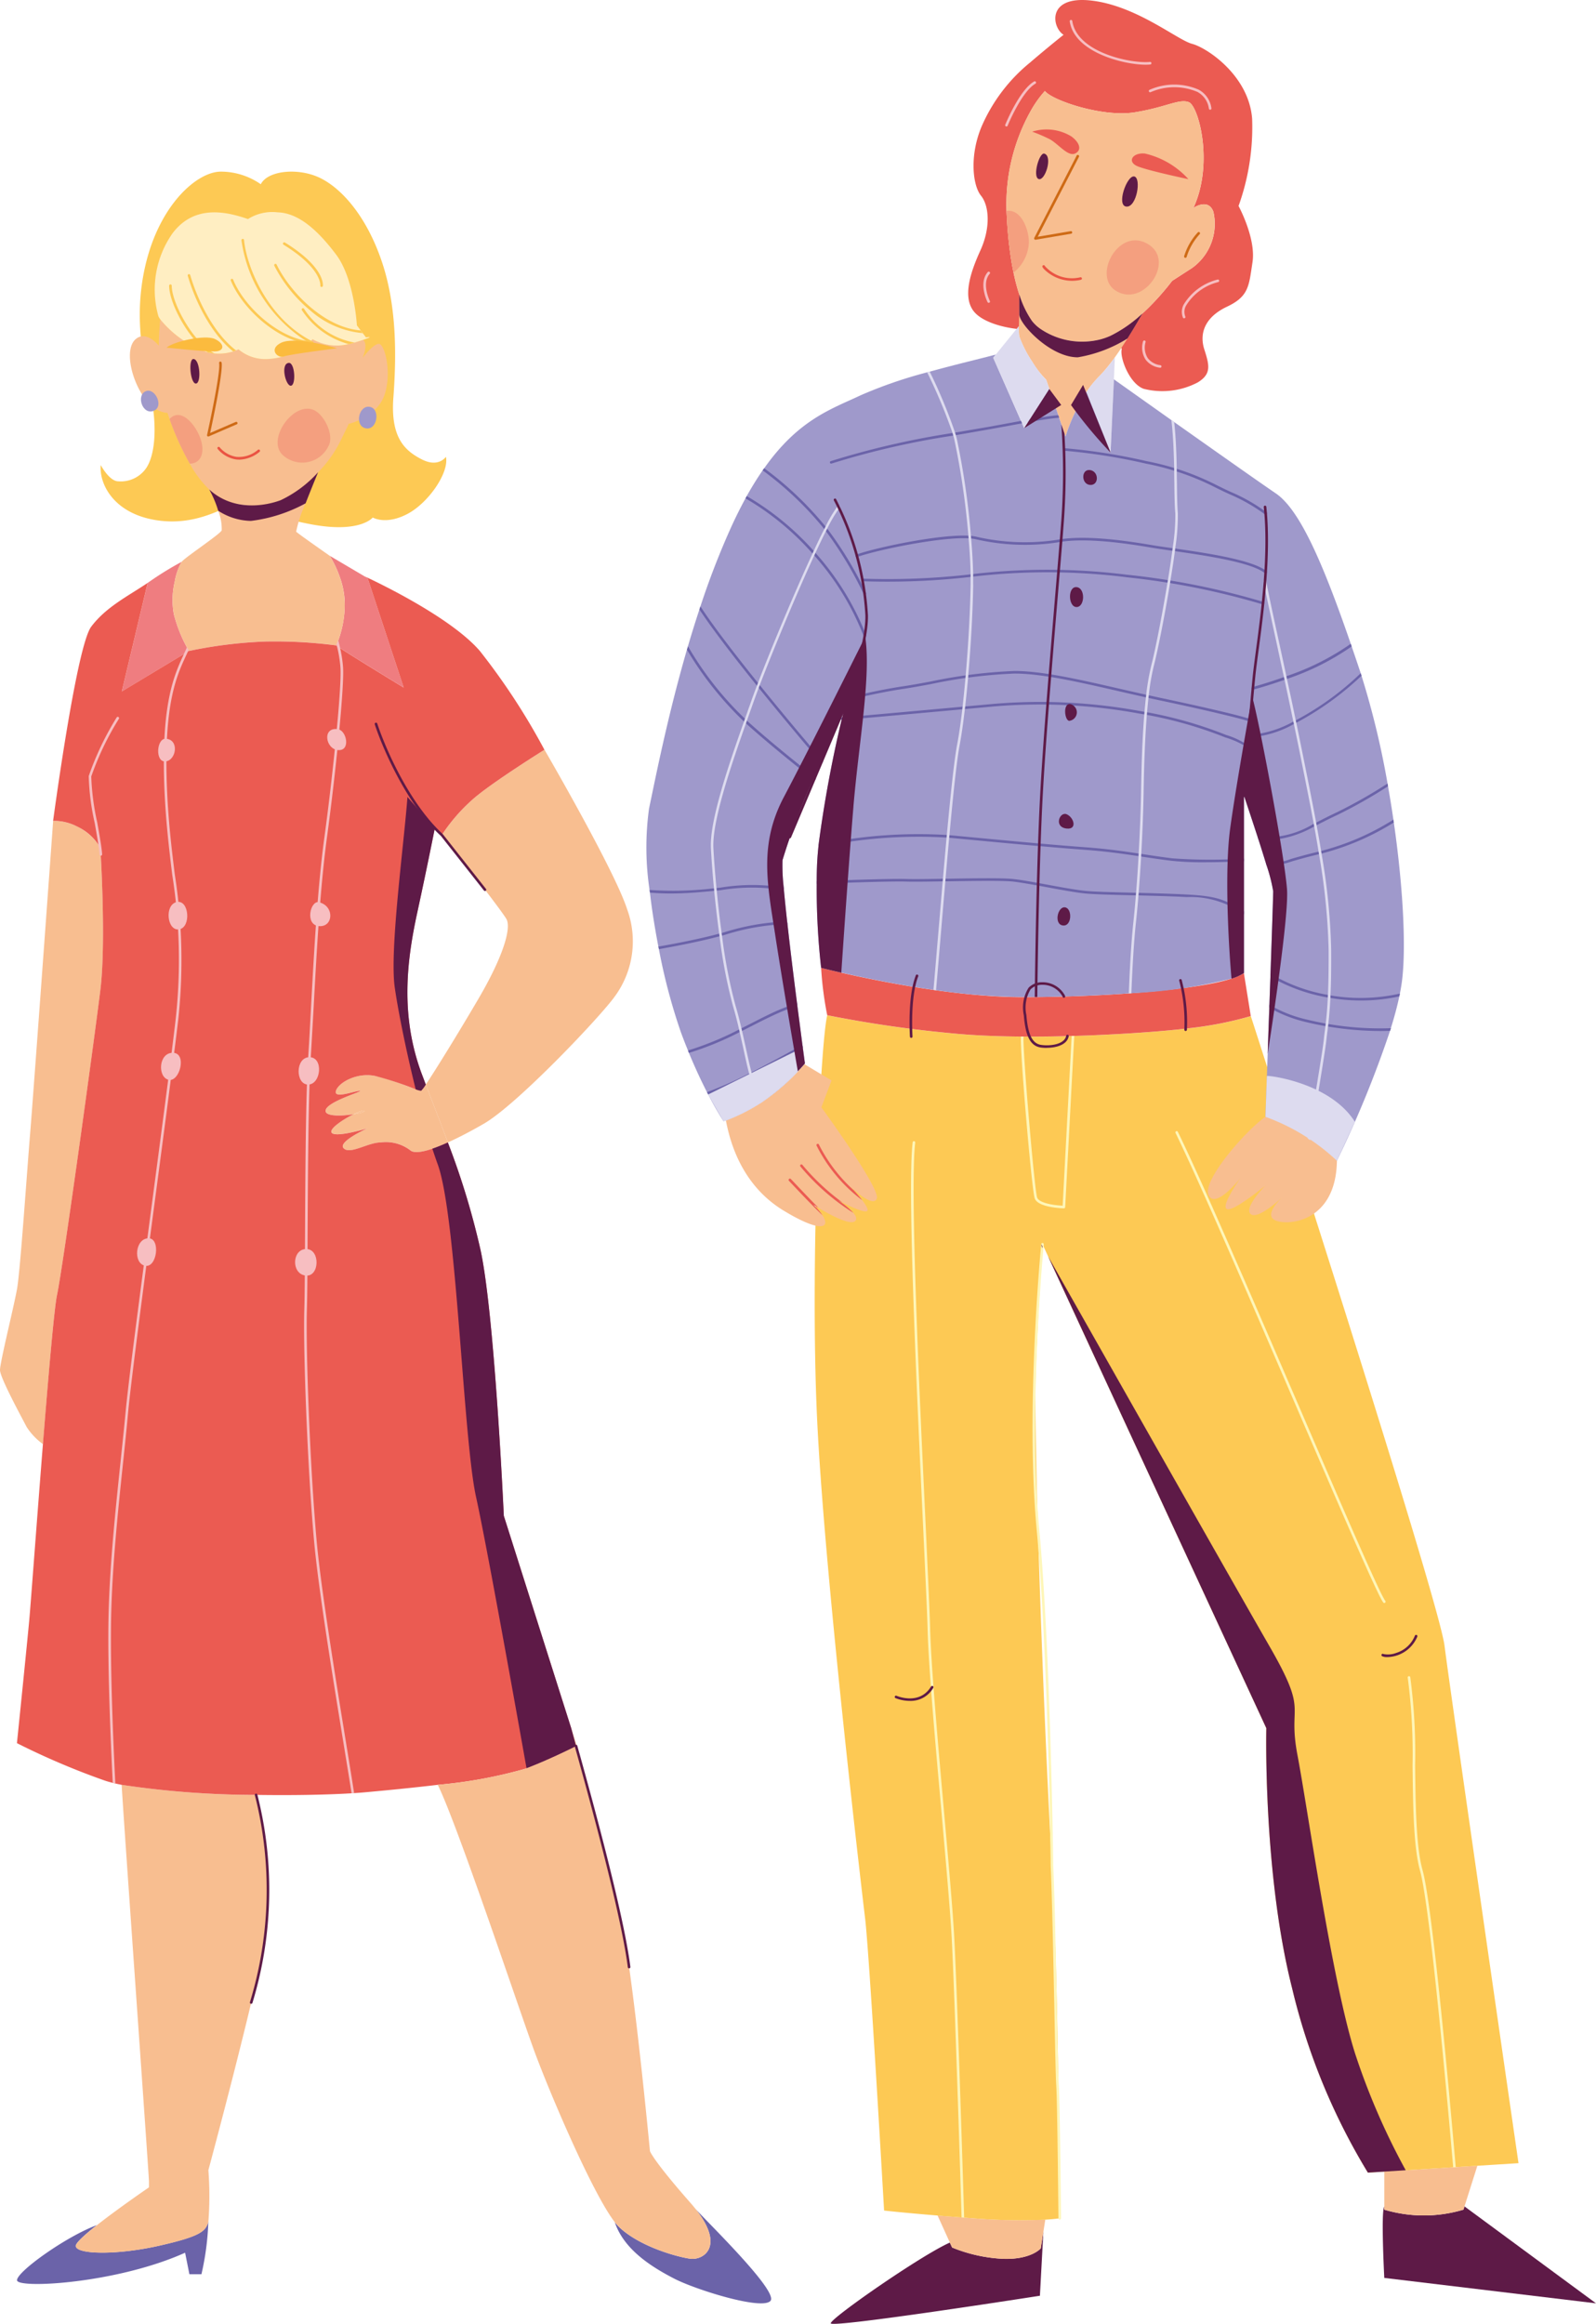 <svg xmlns="http://www.w3.org/2000/svg" width="157.028" height="228.559" viewBox="0 0 157.028 228.559">
  <g id="Grupo_10760" data-name="Grupo 10760" transform="translate(-1087.78 -909.167)">
    <path id="Trazado_7067" data-name="Trazado 7067" d="M1097.692,954.9c-.17,1.821,1.226,4.743,5.42,5.421s6.986-1.525,8.088-1.652,2.457,1.186,7.243,2.075,6.013-.678,6.013-.678,1.268.763,3.385-.338,4.152-4.108,3.812-5.633c0,0-.717,1.1-2.37.254s-3.091-2.117-2.8-6.056.381-8.935-1.143-13.424-3.978-7.2-6.1-8.216-5.126-.72-5.8.635a6.881,6.881,0,0,0-3.94-1.241c-2.329.014-6.013,3.232-7.409,9.2s.211,10.63.675,13.552.17,5.251-.593,6.394a3.033,3.033,0,0,1-2.751,1.313c-.891,0-1.736-1.609-1.736-1.609Z" fill="#fdc954"/>
    <path id="Trazado_7068" data-name="Trazado 7068" d="M1125.6,948.034c-.712,2.053-3.19,2.745-3.518,2.826.071-.178-.041.01-.041.01a.118.118,0,0,0,.041-.01c-.07.168-.3.655-.928,1.916a11.954,11.954,0,0,1-2.08,2.845,11.685,11.685,0,0,1-3.679,2.745c-1.484.554-4.621,1.143-7.032-1.057a10.544,10.544,0,0,1-1.906-2.531,27.755,27.755,0,0,1-1.993-4.4c-.137-.381-.208-.61-.208-.61s-1.272.082-2.453-1.738-1.74-4.573-.683-5.5,2.287.635,2.287.635,0-1.184.141-2.582a10.212,10.212,0,0,0,4.732,3.258,4.54,4.54,0,0,0,2.963-.315,4.079,4.079,0,0,0,2.921.95,6.641,6.641,0,0,0,4.363-1.946,5,5,0,0,0,4.111.335c.368-.112.65-.2.87-.274.51.452,0,1.641-.058,1.783.12-.157,1.127-1.458,1.641-1.382.551.086,1.272,2.841.509,5.041Z" fill="#f8be90"/>
    <path id="Trazado_7069" data-name="Trazado 7069" d="M1122.04,950.871l.041-.009c.071-.181-.041.009-.041.009Z" fill="#f8be90"/>
    <path id="Trazado_7070" data-name="Trazado 7070" d="M1123.507,942.592c-.216.076-.477.157-.837.269h-.008a.051.051,0,0,0-.025.005,5,5,0,0,1-.56.142h0a4.838,4.838,0,0,1-3.547-.477,1.7,1.7,0,0,1-.132.152.634.634,0,0,1-.063.056c-.041.041-.087.086-.136.127s-.083.066-.125.1a6.77,6.77,0,0,1-3.907,1.509,4.079,4.079,0,0,1-2.921-.95s-.087.045-.237.106c-.078.031-.174.067-.281.1a4.662,4.662,0,0,1-1.828.2,4.855,4.855,0,0,1-.617-.091l-.062-.016a10.283,10.283,0,0,1-4.67-3.242,2.236,2.236,0,0,1-.182-.3,9.632,9.632,0,0,1,1.388-8.171c2.2-2.922,5.432-2.079,7.421-1.4a4.476,4.476,0,0,1,2.921-.66c2.076.061,3.982,1.8,5.764,4.172s2.03,6.947,2.03,6.947l.373.493.2.264.323.427s.97-.178-.273.234Z" fill="#ffeec2"/>
    <path id="Trazado_7071" data-name="Trazado 7071" d="M1102.1,947.653c-.933.424-.3,2.332.783,1.928s.145-2.351-.783-1.928Z" fill="#9f99cb"/>
    <path id="Trazado_7072" data-name="Trazado 7072" d="M1106.837,944.477c-.559-.075-.336,2.414.211,2.414s.427-2.329-.211-2.414Z" fill="#5e1a47"/>
    <path id="Trazado_7073" data-name="Trazado 7073" d="M1116.2,944.858c-.87.062-.3,2.329.212,2.245s.381-2.287-.212-2.245Z" fill="#5e1a47"/>
    <path id="Trazado_7074" data-name="Trazado 7074" d="M1124.145,949.178c-1.086-.17-1.512,1.906-.369,2.117s1.455-1.948.369-2.117Z" fill="#9f99cb"/>
    <path id="Trazado_7075" data-name="Trazado 7075" d="M1104.889,969.59a7.686,7.686,0,0,1,.075-3.177,6.04,6.04,0,0,1,.688-1.99,31.868,31.868,0,0,0-3.344,2.075l-2.54,10.672,6.605-3.98a14.064,14.064,0,0,1-1.484-3.6Z" fill="#ef7d80"/>
    <path id="Trazado_7076" data-name="Trazado 7076" d="M1127.506,976.788s-4.782-2.907-6.262-3.883c-.132-.087-.24-.158-.315-.213a.534.534,0,0,1-.07-.051l.037-.087c.038-.081.1-.218.166-.4a10.566,10.566,0,0,0,.638-3.624,8.018,8.018,0,0,0-.5-2.642,10.886,10.886,0,0,0-.978-2.058l3.361,1.982,0,.005h0l.369.218,3.547,10.754Z" fill="#ef7d80"/>
    <path id="Trazado_7077" data-name="Trazado 7077" d="M1121.7,968.529a10.1,10.1,0,0,1-.841,4.112,46.77,46.77,0,0,0-6.949-.382,44.456,44.456,0,0,0-7.537.931,14.067,14.067,0,0,1-1.484-3.6,7.844,7.844,0,0,1,.071-3.181,6.1,6.1,0,0,1,.692-1.987c.381-.468,3.771-2.708,3.941-3.09a4.877,4.877,0,0,0-.344-1.931,10.378,10.378,0,0,0-.887-2.093c2.411,2.2,5.548,1.611,7.032,1.057a11.685,11.685,0,0,0,3.679-2.745c-.36.88-.824,2.013-1.222,3.045a12.788,12.788,0,0,0-.933,2.795c.208.208,3.3,2.368,3.3,2.368a10.886,10.886,0,0,1,.978,2.058,8.018,8.018,0,0,1,.5,2.642Z" fill="#f8be90"/>
    <path id="Trazado_7078" data-name="Trazado 7078" d="M1148.265,1007.175a9.161,9.161,0,0,0,1.219-8.577c-1.219-3.811-8.131-15.689-8.131-15.689s-4.893,3.048-6.861,4.7a17.69,17.69,0,0,0-3.241,3.685c.448.444,5.847,7.368,6.353,8.258s-.315,3.682-2.731,7.813c-1.919,3.278-4.231,7.032-5.2,8.47.737,1.939,1.471,3.808,2.175,5.693,1.077-.485,2.3-1.127,3.535-1.84,3.3-1.906,11.478-10.545,12.882-12.513Z" fill="#f8be90"/>
    <path id="Trazado_7079" data-name="Trazado 7079" d="M1123.631,1018.416c-.07-.087-.518.071-1.061.336.643-.1,1.127-.24,1.061-.336Z" fill="#f8be90"/>
    <path id="Trazado_7080" data-name="Trazado 7080" d="M1129.221,1016.448c-.191.062-2.735-1.081-4.512-1.458s-3.622.638-3.875,1.462,1.844,0,2.35,0-3.365,1.078-3.365,1.964c0,.568,1.62.514,2.751.336.543-.265.991-.423,1.061-.336s-.418.237-1.061.336c-.994.489-2.3,1.351-2.179,1.761.19.638,3.555-.381,3.555-.381s-2.983,1.334-2.349,1.972,2.415-.572,3.621-.572a3.961,3.961,0,0,1,2.922.755c.476.439,1.9.058,3.708-.759-.7-1.885-1.438-3.754-2.175-5.693a3.694,3.694,0,0,1-.452.613Z" fill="#f8be90"/>
    <path id="Trazado_7081" data-name="Trazado 7081" d="M1097.659,992.564a5.445,5.445,0,0,0-4.649-2.668s-1.927,26.66-2.263,30.725-.974,13.55-1.293,15.327-1.674,7.2-1.674,7.964,2.184,4.745,2.615,5.59a6.292,6.292,0,0,0,1.616,1.7c.547-6.887,1.11-13.45,1.38-14.677.572-2.6,3.688-25.218,4.268-29.979s0-13.977,0-13.977Z" fill="#f8be90"/>
    <path id="Trazado_7082" data-name="Trazado 7082" d="M1144.528,1080.861l-.547-1.724s.182.668.476,1.762c.042-.021.071-.038.071-.038Z" fill="#f8be90"/>
    <path id="Trazado_7083" data-name="Trazado 7083" d="M1103.365,1130.051c-4.148.928-8.13.845-8.13,0,0-.3.907-1.115,2.076-2.039h0c-3.009,1.106-7.877,4.579-7.857,5.424s9.763.336,16.538-2.71l.422,2.117h1.185a26.69,26.69,0,0,0,.68-5.167c-.257.933-.762,1.442-4.914,2.375Z" fill="#6b63a9"/>
    <path id="Trazado_7084" data-name="Trazado 7084" d="M1112.978,1085.7a88.747,88.747,0,0,1-13.227-.995h0c.062,1.641,2.685,38.4,2.685,39v.593s-2.991,2.043-5.121,3.721c-1.169.924-2.076,1.736-2.076,2.039,0,.845,3.982.928,8.13,0s4.657-1.442,4.914-2.375a33.416,33.416,0,0,0,0-5.08s4.657-17.279,5.673-23.208a35.808,35.808,0,0,0-.974-13.691Z" fill="#f8be90"/>
    <path id="Trazado_7085" data-name="Trazado 7085" d="M1143.981,1079.137Z" fill="#f8be90"/>
    <path id="Trazado_7086" data-name="Trazado 7086" d="M1144.457,1080.9c-.406.2-2.635,1.317-4.873,2.175l-.2.075a45.841,45.841,0,0,1-8.536,1.558c-2.258.269-4.7.513-7.093.729-.353.033-.734.062-1.136.087-.083,0-.161.012-.249.017-2.531.153-5.921.211-9.4.157a89.5,89.5,0,0,1-13.223-.99c-.215-.042-.426-.087-.625-.133l-.253-.062c-.29-.071-.547-.141-.783-.224a72.97,72.97,0,0,1-8.64-3.679s.957-9.34,1.21-12.075c.133-1.442.734-9.6,1.347-17.337.551-6.887,1.119-13.446,1.388-14.677.568-2.6,3.68-25.218,4.264-29.983s0-13.975,0-13.975a5.119,5.119,0,0,0-2.259-2.094,5.038,5.038,0,0,0-2.39-.569s2.287-17.157,3.75-19.1,3.617-3,5.548-4.3l-2.54,10.671,6.1-3.674v-.005l.39-.233.112-.066a44.456,44.456,0,0,1,7.537-.931,46.77,46.77,0,0,1,6.949.382.534.534,0,0,0,.07.051c.075.055.183.126.315.213,1.48.976,6.262,3.883,6.262,3.883l-3.547-10.754-.315-.193c.754.345,8.4,3.913,11.357,7.349a65.292,65.292,0,0,1,6.352,9.716s-4.893,3.049-6.861,4.706a17.464,17.464,0,0,0-3.236,3.679l-.7-.63s-.7,3.557-1.719,8.253-1.712,10.1.447,15.885c.133.348.261.692.39,1.036a3.362,3.362,0,0,1-.452.609,1.885,1.885,0,0,1-.543-.145,33.33,33.33,0,0,0-3.969-1.309c-1.778-.382-3.618.638-3.871,1.462s1.84,0,2.346,0-3.365,1.078-3.365,1.964c0,.572,1.624.514,2.751.336-.99.489-2.3,1.355-2.179,1.761.182.609,3.215-.278,3.53-.369-.3.137-2.925,1.359-2.32,1.96.63.634,2.407-.576,3.617-.576a3.958,3.958,0,0,1,2.922.759c.331.306,1.122.215,2.179-.145.464-.158.978-.365,1.525-.614a75.439,75.439,0,0,1,3.224,10.612c1.392,6.477,2.283,26.109,2.283,26.109l6.63,20.888s.182.668.476,1.762Z" fill="#eb5b52"/>
    <path id="Trazado_7087" data-name="Trazado 7087" d="M1156.217,1126.425h0c2.971,3.762.7,5.055-.51,4.894-1.268-.17-5-1.185-7.027-3.133a4.489,4.489,0,0,1-.415-.468c.92,2.755,3.717,4.45,5.834,5.548s8.636,3.137,9.485,2.2-6.518-8.047-7.367-9.046Z" fill="#6b63a9"/>
    <path id="Trazado_7088" data-name="Trazado 7088" d="M1156.217,1126.425c-.158-.2-.323-.4-.51-.609-3.725-4.235-3.978-5.084-3.978-5.084s-1.694-17.872-2.879-22.952c-.925-3.957-3.357-13.044-4.393-16.881-.418.207-2.768,1.384-5.076,2.25a45.715,45.715,0,0,1-8.532,1.558c1.89,3.795,7.9,21.795,9.444,26.03,1.508,4.131,5.772,14.138,7.972,16.981a4.489,4.489,0,0,0,.415.468c2.03,1.948,5.759,2.963,7.027,3.133,1.21.161,3.481-1.132.51-4.894Z" fill="#f8be90"/>
    <path id="Trazado_7089" data-name="Trazado 7089" d="M1209.641,929.422a22.883,22.883,0,0,0,1.334-8.575c-.319-4.256-4.45-6.988-5.909-7.369s-5.465-3.748-9.911-4.256-3.874,2.668-2.731,3.367c0,0-1.525,1.206-3.3,2.731a16.614,16.614,0,0,0-4.766,6.289c-1.2,2.858-.886,5.78-.062,6.8s.953,3.177-.062,5.4-1.715,4.51-.7,5.908,4.193,1.969,5.78,1.842a6.657,6.657,0,0,1,.924.021,3.76,3.76,0,0,1-.924-.847c-1.015-1.4-2.159-4.361-2.478-10.28a18.845,18.845,0,0,1,2.35-10.365,10.717,10.717,0,0,1,1.4-1.969c.763.953,5.715,2.6,8.826,2.1s4.384-1.366,5.337-1,2.478,6.019.448,10.4c0,0,1.459-1.017,1.968.381a5.34,5.34,0,0,1-2.1,5.526l-1.968,1.271s-2.888,3.938-6.05,5.4a6.351,6.351,0,0,1-1.015.362c1.268.325,2.176.679,2.109.975-.19.829.763,3.364,2.159,3.872a7.477,7.477,0,0,0,5.337-.635c1.335-.826,1.144-1.652.634-3.237s.062-3.179,2.225-4.2,2.159-2.033,2.516-4.383-1.372-5.527-1.372-5.527Z" fill="#eb5b52"/>
    <path id="Trazado_7090" data-name="Trazado 7090" d="M1205.062,935.523l-1.964,1.27a24.8,24.8,0,0,1-2.917,3.207,13.047,13.047,0,0,1-3.133,2.19,6.067,6.067,0,0,1-1.015.361,7.326,7.326,0,0,1-5.8-.976,3.763,3.763,0,0,1-.928-.848,9.4,9.4,0,0,1-1.243-2.607,19.288,19.288,0,0,1-.563-2.14,37.4,37.4,0,0,1-.668-5.529c-.008-.183-.016-.361-.025-.539a18.714,18.714,0,0,1,2.379-9.828,10.779,10.779,0,0,1,1.392-1.971c.763.955,5.723,2.606,8.83,2.1s4.384-1.367,5.337-1,2.482,6.012.452,10.4c.1-.065,1.475-.96,1.964.387a5.341,5.341,0,0,1-2.1,5.529Z" fill="#f8be90"/>
    <path id="Trazado_7091" data-name="Trazado 7091" d="M1200.181,940c-.4.706-.911,1.575-1.471,2.459-.394.626-.816,1.261-1.239,1.85a17.467,17.467,0,0,1-1.421,1.748c-.042.041-.087.092-.133.138a10.141,10.141,0,0,0-1.243,1.529,18.152,18.152,0,0,0-2.059,4.376l-1.591-4.676-.311-.914a8.837,8.837,0,0,1-1.38-1.774,11.567,11.567,0,0,1-1.268-2.485,2.592,2.592,0,0,1-.037-.5c0-.153,0-.325,0-.518.012-.651.041-1.505.041-2.429,0-.224,0-.453,0-.686a9.4,9.4,0,0,0,1.243,2.607,3.763,3.763,0,0,0,.928.848,7.326,7.326,0,0,0,5.8.976,6.067,6.067,0,0,0,1.015-.361,13.047,13.047,0,0,0,3.133-2.19Z" fill="#f8be90"/>
    <path id="Trazado_7092" data-name="Trazado 7092" d="M1190.178,1130.3s-.928,1.1-3.638,1.028a15.134,15.134,0,0,1-5.084-1.115l-.22-.484c-2.83,1.247-11.722,7.433-11.722,7.939s20.581-2.71,20.581-2.71l.34-6.282h0l-.257,1.624Z" fill="#5e1a47"/>
    <path id="Trazado_7093" data-name="Trazado 7093" d="M1183.573,1127.341c-1.334-.1-2.511-.191-3.547-.278h0l1.21,2.669.22.484a15.134,15.134,0,0,0,5.084,1.115c2.71.075,3.638-1.028,3.638-1.028l.257-1.624.191-1.214a55.125,55.125,0,0,1-7.053-.124Z" fill="#f8be90"/>
    <path id="Trazado_7094" data-name="Trazado 7094" d="M1231.868,1126.172h0l-.1.319a13.59,13.59,0,0,1-7.79,0v-.319c-.344.489,0,7.032,0,7.032l20.83,2.5-12.94-9.535Z" fill="#5e1a47"/>
    <path id="Trazado_7095" data-name="Trazado 7095" d="M1223.978,1122.75v3.741a13.59,13.59,0,0,0,7.79,0l.1-.319,1.268-4-9.158.576Z" fill="#f8be90"/>
    <path id="Trazado_7096" data-name="Trazado 7096" d="M1189.337,944.737h0c.207.329.423.649.638.936-.215-.287-.431-.607-.638-.936Z" fill="#f8be90"/>
    <path id="Trazado_7097" data-name="Trazado 7097" d="M1190.261,946.035a1.258,1.258,0,0,0,.083.1,1.258,1.258,0,0,1-.083-.1Z" fill="#f8be90"/>
    <path id="Trazado_7098" data-name="Trazado 7098" d="M1190.058,945.783c.033.043.066.083.095.124-.029-.041-.062-.081-.095-.124Z" fill="#f8be90"/>
    <path id="Trazado_7099" data-name="Trazado 7099" d="M1190.53,946.337l-.066-.07.066.07Z" fill="#f8be90"/>
    <path id="Trazado_7100" data-name="Trazado 7100" d="M1237.184,1121.921l-4.048.253-2.13.132-.249.017-4.666.294-2.113.133-1.612.1a62.656,62.656,0,0,1-7.454-18.124c-2.88-11.35-2.54-25.588-2.54-25.588l-21.473-46.408-.547-1.186s0,.067-.016.2a1.094,1.094,0,0,1-.017.191c-.079,1.272-.36,5.565-.613,11.557-.307,7.2.9,37.694,1.575,49.214s.762,34.637.762,34.637-.46.074-1.417.132a55.6,55.6,0,0,1-7.053-.132c-.323-.025-.63-.046-.932-.067-.087-.008-.17-.016-.253-.021-.858-.066-1.645-.124-2.362-.186-3.489-.286-5.262-.489-5.262-.489s-1.438-25.156-1.865-28.711-4.065-34.558-4.74-49.463.34-36.754,1.015-39.386a118.806,118.806,0,0,0,12.286,1.782c2.035.2,4.367.294,6.771.315h.257c1.57.013,3.17,0,4.732-.054.083,0,.17,0,.253-.008,4.8-.141,9.211-.489,11.361-.762a35.416,35.416,0,0,0,6.013-1.186s18.46,57.171,19.057,61.915,7.28,50.905,7.28,50.905Z" fill="#fdc954"/>
    <path id="Trazado_7101" data-name="Trazado 7101" d="M1210.167,1004.867c-2.117,1.525-13.04,2.37-21.774,2.37s-19.824-2.88-19.824-2.88a33.785,33.785,0,0,0,.6,4.657,118.584,118.584,0,0,0,12.282,1.782c7.624.763,19.4,0,23.378-.509a35.416,35.416,0,0,0,6.013-1.186l-.68-4.234Z" fill="#eb5b52"/>
    <path id="Trazado_7102" data-name="Trazado 7102" d="M1190.153,945.907c.038.043.071.086.108.128-.037-.042-.07-.085-.108-.128Z" fill="#f8be90"/>
    <path id="Trazado_7103" data-name="Trazado 7103" d="M1189.975,945.673c.029.037.054.074.083.11-.029-.036-.054-.073-.083-.11Z" fill="#f8be90"/>
    <path id="Trazado_7104" data-name="Trazado 7104" d="M1190.709,946.51c-.058-.052-.116-.11-.179-.173.063.063.121.121.179.173Z" fill="#f8be90"/>
    <path id="Trazado_7105" data-name="Trazado 7105" d="M1190.344,946.133c.041.047.079.091.12.134-.041-.043-.079-.087-.12-.134Z" fill="#f8be90"/>
    <path id="Trazado_7106" data-name="Trazado 7106" d="M1195.917,946.192a9.89,9.89,0,0,0-1.243,1.534l2.374,5.962.328-7.215.095-2.165a14.909,14.909,0,0,1-1.554,1.884Z" fill="#dddbef"/>
    <path id="Trazado_7107" data-name="Trazado 7107" d="M1174.043,1027.056c-.344.9-2.234-.854-2.623-1.218.075.083.22.232.389.426.005,0,.009.005.013.017.24.261.534.6.783.92.348.456.609.878.518,1.04-.17.294-1.67-.406-2.453-.8l0,0c-.212-.1-.373-.182-.435-.215a7.6,7.6,0,0,1,1.516,1.238c.257.315.382.614.145.813-.518.426-2.565-.705-3.572-1.3l-.008-.005c-.261-.157-.447-.277-.518-.315a5.819,5.819,0,0,1,.9,1.036c.833,1.268-.157,1.753-3.791-.443-4.285-2.586-5.341-7.007-5.706-8.872a18.511,18.511,0,0,0,3.539-1.8,20.68,20.68,0,0,0,4.185-3.746l2.669,1.6-1,2.643s5.838,7.989,5.453,8.988Z" fill="#f8be90"/>
    <path id="Trazado_7108" data-name="Trazado 7108" d="M1225.752,1005.372c-.05.477-.133.982-.241,1.517-.012.091-.033.182-.054.273-.207.986-.493,2.043-.832,3.129a2.347,2.347,0,0,1-.079.257,106.991,106.991,0,0,1-5.229,12.783s-1-.771-2.636-2.018c-.078-.058-.153-.12-.236-.178l-.008-.009a16.014,16.014,0,0,0-4.152-2.113s.095-2.681.219-6.186v-.013c.05-1.421.1-2.975.162-4.533,0-.1,0-.2.008-.294.033-.928.067-1.857.1-2.756,0-.1,0-.2.008-.294.149-4.173.265-7.746.265-8.117a16.19,16.19,0,0,0-.634-2.495c-.025-.086-.054-.173-.083-.259-.223-.727-.472-1.525-.725-2.307-.025-.092-.058-.179-.087-.27-.692-2.124-1.347-4.071-1.347-4.071v17.445a4.494,4.494,0,0,1-1.226.555,50.29,50.29,0,0,1-9.85,1.433c-.078.005-.165.009-.252.017-2.905.207-6.042.327-9,.361-.087,0-.166,0-.253,0-.4,0-.8,0-1.2,0a62.508,62.508,0,0,1-8.511-.676c-.087-.008-.174-.024-.253-.033-3.7-.53-7.048-1.235-9.07-1.7-1.247-.285-1.985-.476-1.985-.476a70.072,70.072,0,0,1-.435-8.274c0-.086,0-.167,0-.254,0-.452.008-.915.025-1.382.021-.6.066-1.251.137-1.947.012-.086.016-.177.024-.264a121.5,121.5,0,0,1,2.263-12.267c.021-.082.041-.158.062-.234.12-.529.2-.864.216-.94-.092.2-1.069,2.408-2.23,5.077-.033.086-.07.172-.112.259-.2.467-.41.95-.613,1.438-.037.081-.07.168-.108.249a62.255,62.255,0,0,0-3.029,7.953,18.416,18.416,0,0,0,.121,2.688v.005c.008.087.012.173.02.265.083.9.191,1.946.315,3.069.009.086.017.173.033.259.274,2.493.626,5.332.941,7.776.008.087.021.166.029.253.195,1.5.373,2.847.5,3.846.013.095.029.186.038.269.128.974.207,1.558.207,1.558s-.025.029-.054.066c-.091.112-.315.365-.642.709a18.96,18.96,0,0,1-3.485,3c-.021.012-.037.029-.058.041-.05.029-.1.062-.149.1a18.557,18.557,0,0,1-3.39,1.7c-.149.05-.236.075-.236.075l-.008-.017c-.083-.12-.672-1.031-1.5-2.614-.033-.071-.075-.153-.116-.228-.531-1.032-1.144-2.333-1.778-3.862-.033-.079-.062-.157-.091-.24-.232-.56-.464-1.156-.692-1.774a57.6,57.6,0,0,1-2.171-8.192c-.013-.087-.033-.17-.05-.253-.34-1.761-.63-3.569-.833-5.307-.012-.086-.021-.178-.033-.264a28.009,28.009,0,0,1-.05-8c.63-2.993,1.819-9.056,3.725-15.616.034-.112.067-.224.1-.336v-.005q.528-1.8,1.131-3.623c.033-.1.066-.2.1-.3V968.8a78.333,78.333,0,0,1,3.02-7.785c.473-1.037.945-1.977,1.413-2.836a2.468,2.468,0,0,0,.12-.224c.531-.94,1.049-1.779,1.567-2.526.049-.071.1-.137.153-.208,3.4-4.823,6.655-5.834,9.51-7.186a44.186,44.186,0,0,1,6.53-2.251c.087-.02.17-.046.253-.066,2.643-.732,5.171-1.321,6.5-1.682l-.257.315,2.731,6.215.107.239.208.473.373-.58.186-.29,1.919-2.983.878,2.587.079.244.224.655.306.9.1.29a18.152,18.152,0,0,1,2.059-4.376l2.374,5.961.328-7.211c.791.564,3.054,2.165,5.648,4.005.095.061.186.127.277.193,3.953,2.795,8.582,6.057,10,7.018,2.366,1.6,4.662,6.906,7.38,14.8.029.082.058.168.087.254.273.8.555,1.626.837,2.475.016.051.037.1.054.158.029.081.054.162.078.249a83.2,83.2,0,0,1,2.561,10.6c.017.092.033.183.046.27.195,1.092.373,2.19.53,3.283.013.091.025.182.042.279.878,6.1,1.209,11.918.837,15.311Z" fill="#9f99cb"/>
    <path id="Trazado_7109" data-name="Trazado 7109" d="M1212.285,1019.009c-1.861,1.272-6.265,6.269-5.59,7.707s3.137-1.69,3.137-1.69-1.948,2.709-1.355,3.049,3.808-2.312,3.808-2.312-2.2,2.225-1.438,2.818,3.219-1.778,3.219-1.778-2.034,1.778-.849,2.37,6.013.257,6.1-5.842a14.786,14.786,0,0,0-3.473-3.22,8.533,8.533,0,0,0-3.559-1.1Z" fill="#f8be90"/>
    <path id="Trazado_7110" data-name="Trazado 7110" d="M1111.005,943.633c-.078.031-.174.067-.281.1-2.192-1.748-3.754-4.98-4.471-7.44a.124.124,0,0,1,.087-.157.128.128,0,0,1,.157.086c.717,2.465,2.3,5.727,4.508,7.409Z" fill="#fdc954"/>
    <path id="Trazado_7111" data-name="Trazado 7111" d="M1108.9,943.933a4.855,4.855,0,0,1-.617-.091l-.062-.016c-1.944-1.382-3.8-4.858-3.8-6.56a.13.13,0,0,1,.129-.127.127.127,0,0,1,.128.127c0,1.763,2.188,5.691,4.218,6.667Z" fill="#fdc954"/>
    <path id="Trazado_7112" data-name="Trazado 7112" d="M1118.626,942.886a.129.129,0,0,1-.129.122h-.029c-.091-.045-.182-.091-.273-.142-.112-.061-.224-.122-.336-.188a14.09,14.09,0,0,1-6.323-9.879.127.127,0,0,1,.12-.137.125.125,0,0,1,.137.117c.2,2.3,2.076,7.526,6.6,9.9a1.2,1.2,0,0,0,.157.081.128.128,0,0,1,.075.122Z" fill="#fdc954"/>
    <path id="Trazado_7113" data-name="Trazado 7113" d="M1118.626,942.886a.129.129,0,0,1-.129.122h-.029c-.132-.01-.265-.02-.4-.04-3.165-.427-6.48-3.517-7.578-6.2a.125.125,0,1,1,.232-.091c1.036,2.535,4.131,5.462,7.135,6,.157.025.315.051.472.061l.175.015a.185.185,0,0,1,.045.01.128.128,0,0,1,.075.122Z" fill="#fdc954"/>
    <path id="Trazado_7114" data-name="Trazado 7114" d="M1123.457,941.931a9.022,9.022,0,0,1-5.13-2.211,13.984,13.984,0,0,1-3.559-4.421.126.126,0,0,1,.062-.168.124.124,0,0,1,.166.056c1.268,2.612,4.595,6.175,8.266,6.48l.2.264Z" fill="#fdc954"/>
    <path id="Trazado_7115" data-name="Trazado 7115" d="M1119.421,937.391h-.016a.124.124,0,0,1-.108-.144c0-.015.161-1.685-3.617-4.01a.129.129,0,0,1-.042-.175.127.127,0,0,1,.174-.042c3.949,2.43,3.746,4.189,3.733,4.263a.125.125,0,0,1-.124.109Z" fill="#fdc954"/>
    <path id="Trazado_7116" data-name="Trazado 7116" d="M1122.662,942.861a.051.051,0,0,0-.025.005,5,5,0,0,1-.56.142c0,.005,0,0,0,0a8.041,8.041,0,0,1-4.591-3.328.126.126,0,0,1,.033-.178.12.12,0,0,1,.174.035,7.515,7.515,0,0,0,4.973,3.324Z" fill="#fdc954"/>
    <path id="Trazado_7117" data-name="Trazado 7117" d="M1108.279,952.1a.137.137,0,0,1-.083-.029.121.121,0,0,1-.041-.126c.012-.061,1.346-6.085,1.185-7.067a.125.125,0,0,1,.1-.146.127.127,0,0,1,.145.1c.154.924-.878,5.76-1.131,6.921l2.524-1.09a.127.127,0,0,1,.1.233l-2.751,1.188a.132.132,0,0,1-.05.011Z" fill="#ce6a15"/>
    <path id="Trazado_7118" data-name="Trazado 7118" d="M1111.325,954.373a2.622,2.622,0,0,1-.328-.021,2.913,2.913,0,0,1-1.8-1.032.124.124,0,0,1,.02-.177.127.127,0,0,1,.179.023,2.725,2.725,0,0,0,1.64.934,2.858,2.858,0,0,0,2.13-.7.128.128,0,0,1,.158.2,3.283,3.283,0,0,1-2,.775Z" fill="#ea5443"/>
    <path id="Trazado_7119" data-name="Trazado 7119" d="M1104.168,943.356c.688-.6,3.771-1.3,4.749-.848s.99,1.2,0,1.226-4.749-.378-4.749-.378Z" fill="#fbbb3e"/>
    <path id="Trazado_7120" data-name="Trazado 7120" d="M1120.942,943.422c-.767-.239-4.235-1.163-5.507-.541s-.34,1.57.282,1.342,5.225-.8,5.225-.8Z" fill="#fbbb3e"/>
    <path id="Trazado_7121" data-name="Trazado 7121" d="M1119.073,955.621c-.36.88-.824,2.013-1.222,3.045a14.991,14.991,0,0,1-5.379,1.733,6.1,6.1,0,0,1-3.223-1,10.378,10.378,0,0,0-.887-2.093c2.411,2.2,5.548,1.611,7.032,1.057a11.685,11.685,0,0,0,3.679-2.745Z" fill="#5e1a47"/>
    <path id="Trazado_7122" data-name="Trazado 7122" d="M1097.7,993.327a.13.13,0,0,1-.128-.121c-.029-.585-.245-1.807-.473-3.1a23.156,23.156,0,0,1-.588-4.614,28.975,28.975,0,0,1,2.747-5.761.127.127,0,0,1,.174-.043.13.13,0,0,1,.046.175,28.216,28.216,0,0,0-2.719,5.673,24.293,24.293,0,0,0,.589,4.526c.232,1.3.447,2.532.48,3.133a.131.131,0,0,1-.124.133Z" fill="#f7bec1"/>
    <path id="Trazado_7123" data-name="Trazado 7123" d="M1106.327,973.113c-.021.046-.045.092-.066.143-.054.127-.116.258-.178.391-.912,1.972-2.163,4.675-1.894,12.562.12,3.461.456,6.256.787,8.954a54.526,54.526,0,0,1,.353,14.183c-.485,4.131-1.438,11.354-2.366,18.336-1.132,8.569-2.3,17.432-2.586,20.473-.137,1.525-.311,3.174-.493,4.911-.477,4.537-1.015,9.675-1.152,14.457-.162,5.474.253,14.287.394,17.051l-.253-.062c-.145-2.847-.56-11.561-.4-16.993.141-4.794.68-9.941,1.156-14.478.182-1.741.356-3.386.5-4.906.278-3.054,1.455-11.917,2.586-20.487.924-6.986,1.881-14.2,2.358-18.327a53.539,53.539,0,0,0-.348-14.127c-.328-2.7-.667-5.5-.788-8.98-.269-7.943.995-10.677,1.915-12.674a.2.2,0,0,0,.02-.046v-.005c.112-.229.208-.447.3-.66l.157.284Z" fill="#f7bec1"/>
    <path id="Trazado_7124" data-name="Trazado 7124" d="M1122.62,1085.523c-.083,0-.161.012-.249.017-.174-1.128-.451-2.81-.766-4.753-1-6.116-2.507-15.361-2.93-20.114-.654-7.309-1.077-18.812-.953-22.757.046-1.446.054-4.263.071-7.524.029-5.971.066-13.4.31-17.255.1-1.475.183-3.141.278-4.9.3-5.515.642-11.771,1.314-16.7.849-6.251,1.707-14.717,1.583-16.679a12.827,12.827,0,0,0-.349-2.159c-.012-.046-.02-.092-.033-.138.038-.081.1-.218.166-.4.066.234.124.488.182.752a12.147,12.147,0,0,1,.29,1.926c.121,1.982-.737,10.468-1.591,16.734-.667,4.925-1.007,11.172-1.305,16.683-.1,1.765-.191,3.431-.282,4.906-.244,3.841-.277,11.271-.311,17.238-.012,3.261-.024,6.082-.07,7.529-.12,3.94.3,15.431.953,22.728.427,4.744,1.931,13.984,2.93,20.1.327,2.018.6,3.676.762,4.778Z" fill="#f7bec1"/>
    <path id="Trazado_7125" data-name="Trazado 7125" d="M1135.495,996.8a.125.125,0,0,1-.1-.048l-4.243-5.379c-3.3-3.027-5.693-8.5-6.5-10.965a.13.13,0,0,1,.083-.16.131.131,0,0,1,.162.081c.8,2.445,3.17,7.865,6.443,10.872l4.256,5.394a.13.13,0,0,1-.021.178.123.123,0,0,1-.078.027Z" fill="#5e1a47"/>
    <path id="Trazado_7126" data-name="Trazado 7126" d="M1104.081,981.823c-.907-.039-1.06,2.356,0,2.229s1.351-2.17,0-2.229Z" fill="#f7bec1"/>
    <path id="Trazado_7127" data-name="Trazado 7127" d="M1121.046,980.889c-1.592-.264-1.256,1.955,0,2.051s.841-1.91,0-2.051Z" fill="#f7bec1"/>
    <path id="Trazado_7128" data-name="Trazado 7128" d="M1119.16,997.9c-.841-.2-1.417,2.225,0,2.352s1.566-1.973,0-2.352Z" fill="#f7bec1"/>
    <path id="Trazado_7129" data-name="Trazado 7129" d="M1105.167,997.886c-1.231.268-.957,2.878.24,2.684s.987-2.952-.24-2.684Z" fill="#f7bec1"/>
    <path id="Trazado_7130" data-name="Trazado 7130" d="M1104.79,1012.711c-1.425-.009-1.521,2.4-.423,2.656s1.844-2.644.423-2.656Z" fill="#f7bec1"/>
    <path id="Trazado_7131" data-name="Trazado 7131" d="M1118.228,1013.146c-1.417,0-1.388,2.714-.12,2.689s1.52-2.689.12-2.689Z" fill="#f7bec1"/>
    <path id="Trazado_7132" data-name="Trazado 7132" d="M1102.4,1030.955c-1.326,0-1.545,2.441-.356,2.7s1.558-2.7.356-2.7Z" fill="#f7bec1"/>
    <path id="Trazado_7133" data-name="Trazado 7133" d="M1117.913,1032.012c-1.4,0-1.5,2.415-.087,2.606s1.488-2.606.087-2.606Z" fill="#f7bec1"/>
    <path id="Trazado_7134" data-name="Trazado 7134" d="M1112.493,1106.241a.119.119,0,0,1-.037,0,.128.128,0,0,1-.083-.162,37.858,37.858,0,0,0,.485-20.341.129.129,0,0,1,.083-.161.131.131,0,0,1,.157.087,38.138,38.138,0,0,1-.481,20.494.125.125,0,0,1-.124.087Z" fill="#5e1a47"/>
    <path id="Trazado_7135" data-name="Trazado 7135" d="M1149.674,1102.756a.124.124,0,0,1-.124-.107c-.464-3.634-2.138-10.65-4.973-20.847-.12-.419-.2-.717-.244-.87a.131.131,0,0,1,.091-.158.133.133,0,0,1,.158.091c.037.154.12.448.24.866,2.838,10.21,4.516,17.238,4.98,20.884a.125.125,0,0,1-.111.141Z" fill="#5e1a47"/>
    <path id="Trazado_7136" data-name="Trazado 7136" d="M1189.656,932.746a.129.129,0,0,1-.116-.185l4.169-8.088a.125.125,0,0,1,.17-.055.128.128,0,0,1,.058.171l-4.053,7.863,3.241-.551a.127.127,0,0,1,.041.251l-3.489.593Z" fill="#ce6a15"/>
    <path id="Trazado_7137" data-name="Trazado 7137" d="M1190.53,924.277c-.5-.148-1.185,2.287-.555,2.5s1.413-2.244.555-2.5Z" fill="#5e1a47"/>
    <path id="Trazado_7138" data-name="Trazado 7138" d="M1199.369,926.521c.729.129.257,3.049-.763,2.965s.046-3.092.763-2.965Z" fill="#5e1a47"/>
    <path id="Trazado_7139" data-name="Trazado 7139" d="M1204.706,926.788a8.267,8.267,0,0,0-4.276-2.518c-1.231-.12-1.794.818-.709,1.259s4.985,1.259,4.985,1.259Z" fill="#eb5b52"/>
    <path id="Trazado_7140" data-name="Trazado 7140" d="M1189.337,922.117a4.682,4.682,0,0,1,3.85.466c.762.55,1.1,1.321.381,1.677s-1.707-1-2.548-1.423a16.244,16.244,0,0,0-1.683-.72Z" fill="#eb5b52"/>
    <path id="Trazado_7141" data-name="Trazado 7141" d="M1193.24,936.786a3.907,3.907,0,0,1-2.254-.737c-.31-.219-.634-.528-.65-.664a.13.13,0,0,1,.116-.139.126.126,0,0,1,.137.092,3.551,3.551,0,0,0,3.484,1.1.13.13,0,0,1,.154.095.133.133,0,0,1-.1.153,4,4,0,0,1-.891.1Z" fill="#ea5443"/>
    <path id="Trazado_7142" data-name="Trazado 7142" d="M1204.408,934.525a.126.126,0,0,1-.12-.164,6,6,0,0,1,1.35-2.344.123.123,0,0,1,.178.01.129.129,0,0,1-.008.179,5.866,5.866,0,0,0-1.276,2.229.127.127,0,0,1-.124.09Z" fill="#ce6a15"/>
    <path id="Trazado_7143" data-name="Trazado 7143" d="M1200.181,940c-.4.706-.911,1.575-1.471,2.459a13.4,13.4,0,0,1-4.889,1.85c-2.714.006-5.756-3.29-5.756-4.215,0-.224,0-1.741,0-1.974a9.4,9.4,0,0,0,1.243,2.607,3.763,3.763,0,0,0,.928.848,7.326,7.326,0,0,0,5.8.976,6.067,6.067,0,0,0,1.015-.361,13.047,13.047,0,0,0,3.133-2.19Z" fill="#5e1a47"/>
    <path id="Trazado_7144" data-name="Trazado 7144" d="M1172.924,967.65a.2.2,0,0,1-.054.01.139.139,0,0,1-.116-.066,36.862,36.862,0,0,0-3.712-6.184c-.054-.071-.112-.148-.17-.219a32.573,32.573,0,0,0-6.058-5.763c.049-.071.1-.137.153-.208a32.886,32.886,0,0,1,6.029,5.722c.062.072.12.148.174.219a36.405,36.405,0,0,1,3.812,6.317.134.134,0,0,1-.058.172Z" fill="#6b63a9"/>
    <path id="Trazado_7145" data-name="Trazado 7145" d="M1172.986,971.629a.119.119,0,0,1-.074.158.2.2,0,0,1-.042.01.134.134,0,0,1-.124-.086,26.27,26.27,0,0,0-4.852-7.913c-.058-.071-.116-.137-.179-.2a26.732,26.732,0,0,0-6.588-5.417,2.468,2.468,0,0,0,.12-.224,27.224,27.224,0,0,1,6.589,5.387c.058.071.116.137.174.2a26.719,26.719,0,0,1,4.976,8.085Z" fill="#6b63a9"/>
    <path id="Trazado_7146" data-name="Trazado 7146" d="M1168.714,984.156a.124.124,0,0,1-.087.036.118.118,0,0,1-.095-.046.04.04,0,0,1-.013-.015c-.207-.239-3.082-3.593-6.091-7.313-.058-.071-.12-.147-.186-.224-2.147-2.668-4.343-5.5-5.648-7.485.033-.1.066-.2.1-.3,1.272,1.956,3.476,4.807,5.655,7.516l.183.223c2.83,3.507,5.573,6.714,6.1,7.329.058.065.087.1.091.106a.128.128,0,0,1-.008.178Z" fill="#6b63a9"/>
    <path id="Trazado_7147" data-name="Trazado 7147" d="M1168.018,985.823a.134.134,0,0,1-.1.051.152.152,0,0,1-.079-.026.4.4,0,0,1-.042-.03c-.41-.32-4.015-3.156-6.46-5.357-.053-.05-.111-.1-.165-.157s-.137-.122-.2-.183a32.763,32.763,0,0,1-5.6-7.048c.034-.112.067-.224.1-.336a32.256,32.256,0,0,0,5.6,7.115c.066.071.133.132.2.193.087.081.166.152.249.229,2.353,2.124,5.792,4.832,6.393,5.295.054.051.087.071.091.076a.125.125,0,0,1,.021.178Z" fill="#6b63a9"/>
    <path id="Trazado_7148" data-name="Trazado 7148" d="M1164.91,996.729a18.785,18.785,0,0,0-6.252-.005c-.125.009-.241.025-.361.035-.087.01-.17.015-.257.025-1.359.133-2.805.26-4.284.26-.672,0-1.351-.026-2.031-.087-.012-.086-.021-.178-.033-.264a33.249,33.249,0,0,0,6.323-.158h0c.087-.01.17-.02.249-.025h.008c.121-.01.236-.025.357-.036a19.2,19.2,0,0,1,6.257-.015v.005c.008.087.012.173.02.265Z" fill="#6b63a9"/>
    <path id="Trazado_7149" data-name="Trazado 7149" d="M1165.258,1000.057a22.311,22.311,0,0,0-6.165,1.055l-.278.075-.244.066-.291.075c-2.026.526-4.413.97-5.672,1.189-.013-.087-.033-.17-.05-.253,1.251-.215,3.638-.658,5.66-1.185l.315-.083.245-.066.248-.066a22.854,22.854,0,0,1,6.2-1.066c.009.086.017.173.033.259Z" fill="#6b63a9"/>
    <path id="Trazado_7150" data-name="Trazado 7150" d="M1166.228,1008.086a21.129,21.129,0,0,0-2.59,1.049c-.642.3-1.289.629-1.968.978-.29.149-.584.3-.887.447-.079.041-.157.083-.236.12a30.1,30.1,0,0,1-4.985,2.043c-.033-.079-.062-.157-.091-.24a30.041,30.041,0,0,0,5.018-2.06c.079-.041.157-.074.236-.116l.829-.422c.684-.348,1.33-.68,1.977-.987a19.936,19.936,0,0,1,2.668-1.065c.008.087.021.166.029.253Z" fill="#6b63a9"/>
    <path id="Trazado_7151" data-name="Trazado 7151" d="M1166.767,1012.2c-.208.12-.427.24-.655.369-1.256.692-2.776,1.533-4.326,2.316-.083.041-.158.083-.232.116a37.545,37.545,0,0,1-4.1,1.811c-.033-.071-.075-.153-.116-.228a39.009,39.009,0,0,0,4.143-1.832c.075-.041.158-.082.233-.12,1.533-.775,3.033-1.6,4.272-2.287.261-.145.509-.286.741-.414.013.095.029.186.038.269Z" fill="#6b63a9"/>
    <path id="Trazado_7152" data-name="Trazado 7152" d="M1220.767,972.747a24.862,24.862,0,0,1-6.365,3.192c-.079.03-.161.061-.236.086-1.674.595-2.959.935-3.087.966a.06.06,0,0,1-.029,0,.118.118,0,0,1-.12-.1.117.117,0,0,1,.091-.152c.033-.01,1.351-.361,3.087-.981.079-.026.157-.056.24-.086a24.684,24.684,0,0,0,6.332-3.187c.029.082.058.168.087.254Z" fill="#6b63a9"/>
    <path id="Trazado_7153" data-name="Trazado 7153" d="M1221.736,975.629a29.338,29.338,0,0,1-6.414,4.624l-.236.122a10.412,10.412,0,0,1-4.38,1.322h-.062a.127.127,0,1,1,0-.254h.062a10.268,10.268,0,0,0,4.326-1.307c.083-.041.157-.081.236-.122a28.258,28.258,0,0,0,6.39-4.634c.029.081.054.162.078.249Z" fill="#6b63a9"/>
    <path id="Trazado_7154" data-name="Trazado 7154" d="M1224.343,986.5a48.922,48.922,0,0,1-4.973,2.815c-.534.244-1.065.513-1.578.773-.158.081-.315.162-.473.238-.074.041-.157.077-.232.123a10.389,10.389,0,0,1-4.616,1.371,6.429,6.429,0,0,1-.866-.06c-.025-.092-.058-.179-.087-.27a9.007,9.007,0,0,0,5.52-1.306c.078-.035.157-.076.236-.112.136-.071.269-.137.406-.208.514-.265,1.044-.533,1.583-.783a48.425,48.425,0,0,0,5.034-2.851c.017.092.033.183.046.27Z" fill="#6b63a9"/>
    <path id="Trazado_7155" data-name="Trazado 7155" d="M1224.915,990.061a25.386,25.386,0,0,1-7.111,3.054,2.045,2.045,0,0,1-.248.062.471.471,0,0,1-.071.019c-1.106.26-1.918.494-2.573.682a8.2,8.2,0,0,1-2.242.457c-.087,0-.17-.005-.257-.01-.025-.086-.054-.173-.083-.259a6.593,6.593,0,0,0,2.511-.432c.655-.189,1.48-.422,2.582-.687.029-.005.062-.015.091-.019.087-.021.166-.041.249-.067a24.954,24.954,0,0,0,7.11-3.079c.013.091.025.182.042.279Z" fill="#6b63a9"/>
    <path id="Trazado_7156" data-name="Trazado 7156" d="M1225.511,1006.889c-.012.091-.033.182-.054.273a17.443,17.443,0,0,1-3.774.406,18.066,18.066,0,0,1-3.009-.252c-.087-.013-.17-.029-.253-.042a16.944,16.944,0,0,1-5.647-2.043c0-.1,0-.2.008-.294a16.573,16.573,0,0,0,5.652,2.084c.083.013.161.029.248.046a17.7,17.7,0,0,0,6.829-.178Z" fill="#6b63a9"/>
    <path id="Trazado_7157" data-name="Trazado 7157" d="M1224.625,1010.291a2.347,2.347,0,0,1-.079.257c-.3.012-.63.02-.97.02a31.9,31.9,0,0,1-5.138-.439c-.079-.016-.166-.025-.249-.041-.6-.108-1.2-.228-1.81-.373a13.845,13.845,0,0,1-3.713-1.434c0-.1,0-.2.008-.294a12.938,12.938,0,0,0,3.767,1.475c.588.145,1.185.265,1.773.373.087.016.174.029.257.045a30.182,30.182,0,0,0,6.154.411Z" fill="#6b63a9"/>
    <path id="Trazado_7158" data-name="Trazado 7158" d="M1210.171,993.613v.26c-.845.04-2.357.1-3.886.1a28.785,28.785,0,0,1-3.2-.142c-.962-.112-1.861-.249-2.822-.391l-.207-.031c-.083-.015-.166-.025-.253-.041-1.558-.233-3.2-.467-5.225-.615-3.427-.249-8.1-.69-12.63-1.118l-.269-.025c-.166-.015-.336-.031-.506-.041-.083-.009-.17-.015-.257-.025a47.383,47.383,0,0,0-12.617.955c.012-.086.016-.177.024-.264a47.394,47.394,0,0,1,12.618-.945c.087.01.17.015.257.025.17.01.34.026.505.041l.27.025c4.525.428,9.2.869,12.625,1.118,2.031.148,3.663.382,5.217.615.087.011.174.026.257.036s.158.026.232.035c.957.148,1.857.28,2.81.4a52.015,52.015,0,0,0,7.06.03Z" fill="#6b63a9"/>
    <path id="Trazado_7159" data-name="Trazado 7159" d="M1210.171,998.8v.295a8.969,8.969,0,0,0-5.622-1.7c-1.529-.081-3.2-.122-4.757-.162-.083,0-.17,0-.253-.005-.158-.006-.315-.006-.468-.011-1.886-.045-3.51-.086-4.434-.167-.961-.087-2.466-.366-3.92-.636-1.272-.234-2.47-.452-3.261-.543-1.024-.112-3.9-.066-6.443-.026h-.22c-.087.005-.174.005-.261.005-1.5.026-2.876.046-3.613.021-1.571-.046-6.634.137-8.785.218,0-.086,0-.167,0-.254,2.155-.081,7.214-.264,8.8-.218.738.025,2.113.005,3.626-.021.083,0,.17,0,.257-.005h.19c2.553-.041,5.441-.086,6.481.031.8.086,2,.309,3.278.543,1.45.27,2.946.544,3.9.63.916.082,2.536.122,4.417.168.157.005.319.005.481.01.082.006.169.006.252.006,1.546.04,3.22.086,4.753.167,2.967.152,3.792.518,5.606,1.657Z" fill="#6b63a9"/>
    <path id="Trazado_7160" data-name="Trazado 7160" d="M1203.082,963.074c-.8-.113-1.48-.21-2-.3-2.722-.462-6.65-1.017-9.319-.509a21.274,21.274,0,0,1-7.951-.317c-2.337-.519-9.721,1.019-11.777,1.762a.127.127,0,0,0,.087.239c2.081-.753,9.427-2.243,11.636-1.753a21.543,21.543,0,0,0,8.055.319c2.627-.5,6.526.051,9.228.51.522.089,1.206.187,2,.3,3.116.444,7.832,1.115,9.179,2.212a.132.132,0,0,0,.082.029.129.129,0,0,0,.1-.047.127.127,0,0,0-.017-.179c-1.405-1.141-6.157-1.819-9.3-2.267Z" fill="#6b63a9"/>
    <path id="Trazado_7161" data-name="Trazado 7161" d="M1198.573,965.938a73.184,73.184,0,0,1,13.43,2.67.119.119,0,0,0,.041.008.127.127,0,0,0,.046-.246,73.41,73.41,0,0,0-13.488-2.685,63.428,63.428,0,0,0-15.584,0,71.911,71.911,0,0,1-10.363.394h-.009a.127.127,0,0,0,0,.254,72.212,72.212,0,0,0,10.409-.4,63.123,63.123,0,0,1,15.522,0Z" fill="#6b63a9"/>
    <path id="Trazado_7162" data-name="Trazado 7162" d="M1170.508,979.87a.131.131,0,0,0,.137.116c2.287-.191,9.858-.879,14.868-1.334a54.136,54.136,0,0,1,14.382.7,40.461,40.461,0,0,1,8.428,2.338,8.639,8.639,0,0,1,2.2,1,.122.122,0,0,0,.12.092.082.082,0,0,0,.033-.005.129.129,0,0,0,.091-.157,7.648,7.648,0,0,0-2.353-1.169,40.808,40.808,0,0,0-8.47-2.351,54.462,54.462,0,0,0-14.457-.7c-5.006.455-12.576,1.143-14.864,1.334a.131.131,0,0,0-.116.137Z" fill="#6b63a9"/>
    <path id="Trazado_7163" data-name="Trazado 7163" d="M1171.022,977.951a.127.127,0,0,0,.153.091c.029-.008,2.822-.73,5.516-1.127.766-.113,1.686-.283,2.664-.463a49.057,49.057,0,0,1,8.242-1.039c2.689,0,6.319.832,10.16,1.713,1.33.305,2.706.62,4.106.917,5.967,1.266,8.607,1.962,8.926,2.12a.128.128,0,0,0,.116-.227c-.4-.2-3.377-.952-8.988-2.142-1.4-.3-2.772-.611-4.1-.916-3.858-.884-7.5-1.719-10.218-1.719a49.263,49.263,0,0,0-8.287,1.043c-.974.18-1.894.349-2.657.461-2.7.4-5.515,1.125-5.54,1.133a.127.127,0,0,0-.091.155Z" fill="#6b63a9"/>
    <path id="Trazado_7164" data-name="Trazado 7164" d="M1191.981,950.255c-.771.056-1.852.229-3.062.442l-.581.107c-.368.066-.75.137-1.139.208-.7.128-1.405.259-2.122.387-.4.071-.886.152-1.429.249s-1.156.2-1.819.314c-.083.011-.166.026-.253.046a79.961,79.961,0,0,0-11.975,2.749.107.107,0,0,1-.046.011.127.127,0,0,1-.045-.244,81.509,81.509,0,0,1,12-2.77c.078-.015.165-.025.248-.041l1.848-.319c.543-.092,1.032-.173,1.434-.244.713-.128,1.421-.259,2.117-.387.369-.066.73-.137,1.078-.2.3-.056.6-.107.874-.158,1.11-.193,2.076-.345,2.8-.4l.079.244Z" fill="#6b63a9"/>
    <path id="Trazado_7165" data-name="Trazado 7165" d="M1192.375,953.363a.126.126,0,0,0,.119.134,57.851,57.851,0,0,1,8.035,1.268,25.824,25.824,0,0,1,6.912,2.384c.46.227.9.441,1.384.657a16.988,16.988,0,0,1,3.4,1.947.131.131,0,0,0,.082.028.115.115,0,0,0,.1-.048.127.127,0,0,0-.017-.179,17.218,17.218,0,0,0-3.456-1.98c-.484-.214-.915-.427-1.371-.653a26.083,26.083,0,0,0-6.974-2.4,58.219,58.219,0,0,0-8.076-1.274.123.123,0,0,0-.132.12Z" fill="#6b63a9"/>
    <path id="Trazado_7166" data-name="Trazado 7166" d="M1193.7,966.912c-.891-.075-.828,1.958,0,1.958s.887-1.883,0-1.958Z" fill="#5e1a47"/>
    <path id="Trazado_7167" data-name="Trazado 7167" d="M1195.031,955.4c-.891-.127-.891,1.4,0,1.461s.886-1.334,0-1.461Z" fill="#5e1a47"/>
    <path id="Trazado_7168" data-name="Trazado 7168" d="M1193.05,980.05a.836.836,0,0,0,0-1.642c-.754-.036-.489,1.811,0,1.642Z" fill="#5e1a47"/>
    <path id="Trazado_7169" data-name="Trazado 7169" d="M1192.743,990.658c1.044.1.7-1.079,0-1.4s-1.334,1.27,0,1.4Z" fill="#5e1a47"/>
    <path id="Trazado_7170" data-name="Trazado 7170" d="M1192.345,1000.187c.9.126.962-1.652.232-1.779s-1.135,1.652-.232,1.779Z" fill="#5e1a47"/>
    <path id="Trazado_7171" data-name="Trazado 7171" d="M1177.432,1011.244a.123.123,0,0,1-.124-.116c-.012-.162-.249-3.933.58-6.033a.121.121,0,0,1,.162-.071.129.129,0,0,1,.074.166c-.808,2.043-.567,5.88-.563,5.921a.129.129,0,0,1-.12.133Z" fill="#5e1a47"/>
    <path id="Trazado_7172" data-name="Trazado 7172" d="M1190.767,1012.23a4.443,4.443,0,0,1-.585-.037c-1.006-.145-1.508-1.094-1.669-3.166a3.665,3.665,0,0,1,.468-2.714,1.809,1.809,0,0,1,1.342-.539,2.49,2.49,0,0,1,2.151,1.164c.12.187.124.245.095.3a.14.14,0,0,1-.112.066.132.132,0,0,1-.128-.116,2.231,2.231,0,0,0-1.993-1.164,1.568,1.568,0,0,0-1.165.456,3.48,3.48,0,0,0-.406,2.523c.154,1.931.589,2.81,1.455,2.934.924.132,2.3-.058,2.461-.9a.123.123,0,0,1,.149-.1.126.126,0,0,1,.1.15c-.166.857-1.252,1.135-2.163,1.135Z" fill="#5e1a47"/>
    <path id="Trazado_7173" data-name="Trazado 7173" d="M1204.432,1010.568h-.008a.126.126,0,0,1-.12-.132,16.3,16.3,0,0,0-.5-4.807.125.125,0,0,1,.074-.162.13.13,0,0,1,.166.075,16.317,16.317,0,0,1,.514,4.906.127.127,0,0,1-.125.12Z" fill="#5e1a47"/>
    <path id="Trazado_7174" data-name="Trazado 7174" d="M1193.473,1011.049l-.891,16.84a.135.135,0,0,1-.125.124h-.008c-.257-.012-2.536-.091-2.863-.978-.3-.787-1.488-14.826-1.355-15.924h.257v.021c-.133.9,1.069,15.1,1.334,15.816.215.576,1.786.771,2.511.8l.887-16.695c.083,0,.17,0,.253-.008Z" fill="#fef6b8"/>
    <path id="Trazado_7175" data-name="Trazado 7175" d="M1182.641,1127.27c-.087-.008-.17-.016-.253-.021-.157-5.084-.692-22.238-.974-27.517-.145-2.652-.567-7.38-1.006-12.378-.6-6.675-1.268-14.237-1.364-17.946-.045-1.707-.224-5.436-.443-10.156-.626-13.26-1.562-33.294-1.024-37.74a.125.125,0,0,1,.141-.108.131.131,0,0,1,.108.145c-.535,4.421.406,24.439,1.032,37.687.215,4.723.393,8.457.439,10.168.1,3.7.771,11.263,1.363,17.93.444,5,.866,9.725,1.007,12.389.286,5.288.825,22.5.974,27.547Z" fill="#fef6b8"/>
    <path id="Trazado_7176" data-name="Trazado 7176" d="M1223.978,1066.823a.132.132,0,0,1-.1-.046c-.547-.68-4.277-9.331-8.594-19.351-4.417-10.247-9.423-21.866-11.843-26.83a.121.121,0,0,1,.058-.166.124.124,0,0,1,.17.058c2.424,4.968,7.43,16.587,11.851,26.839,4.127,9.584,8.03,18.638,8.557,19.288a.124.124,0,0,1-.021.179.114.114,0,0,1-.079.029Z" fill="#fef6b8"/>
    <path id="Trazado_7177" data-name="Trazado 7177" d="M1231.006,1122.306l-.249.017c-.489-5.619-2.258-25.567-3.261-29.167-.646-2.309-.692-6.4-.737-10.36a57.26,57.26,0,0,0-.473-8.618.125.125,0,0,1,.1-.154.127.127,0,0,1,.149.1,56.92,56.92,0,0,1,.476,8.672c.046,3.937.091,8.018.73,10.289,1.01,3.617,2.784,23.611,3.265,29.221Z" fill="#fef6b8"/>
    <path id="Trazado_7178" data-name="Trazado 7178" d="M1224.239,1072.143a.957.957,0,0,1-.489-.095.13.13,0,0,1-.025-.178.125.125,0,0,1,.174-.025,2.271,2.271,0,0,0,1.248-.108,2.907,2.907,0,0,0,1.844-1.7.124.124,0,0,1,.165-.066.125.125,0,0,1,.071.165,3.279,3.279,0,0,1-2.988,2.01Z" fill="#5e1a47"/>
    <path id="Trazado_7179" data-name="Trazado 7179" d="M1177.3,1076.452a3.871,3.871,0,0,1-1.4-.265.127.127,0,1,1,.1-.232c.091.038,2.262.941,3.385-.916a.132.132,0,0,1,.178-.041.127.127,0,0,1,.042.174,2.562,2.562,0,0,1-2.308,1.28Z" fill="#5e1a47"/>
    <path id="Trazado_7180" data-name="Trazado 7180" d="M1192.043,1127.465a.122.122,0,0,1-.124-.124c-.005-.116-.108-11.536-.216-13.036-.049-.663-.116-3.92-.19-7.691-.1-4.939-.224-11.08-.357-13.91,0-.216-.269-21.228-1.38-33.112-1.114-11.905.431-27.9.448-28.057a.128.128,0,0,1,.137-.116.13.13,0,0,1,.116.141c-.017.158-1.558,16.127-.448,28.007,1.111,11.9,1.376,32.917,1.38,33.129.133,2.83.257,8.975.356,13.914.079,3.767.145,7.019.191,7.678.108,1.508.215,12.933.215,13.049a.129.129,0,0,1-.128.128Z" fill="#fef6b8"/>
    <path id="Trazado_7181" data-name="Trazado 7181" d="M1172.6,1027.2a15.181,15.181,0,0,1-4.487-5.379.127.127,0,0,1,.1-.153.124.124,0,0,1,.149.091,15.4,15.4,0,0,0,3.443,4.5c.005,0,.009.005.013.017.24.261.534.6.783.92Z" fill="#eb5b52"/>
    <path id="Trazado_7182" data-name="Trazado 7182" d="M1171.747,1028.456a21.948,21.948,0,0,1-5.229-4.578.13.13,0,0,1,.054-.174.127.127,0,0,1,.17.054,22.455,22.455,0,0,0,3.924,3.675c-.212-.1-.373-.182-.435-.215a7.6,7.6,0,0,1,1.516,1.238Z" fill="#eb5b52"/>
    <path id="Trazado_7183" data-name="Trazado 7183" d="M1168.693,1028.684c-.866-.828-1.943-1.951-3.29-3.381a.127.127,0,0,1,.009-.182.123.123,0,0,1,.174,0c1.023,1.081,1.939,2.047,2.726,2.838-.261-.157-.447-.277-.518-.315a5.819,5.819,0,0,1,.9,1.036Z" fill="#eb5b52"/>
    <path id="Trazado_7184" data-name="Trazado 7184" d="M1183.532,966.649c-.037,2.475-.207,5.778-.485,8.909,0,.086-.008.172-.017.264-.087.971-.186,1.921-.285,2.825-.013.087-.021.173-.034.26-.157,1.346-.327,2.576-.518,3.582-.29,1.54-.642,4.925-1,8.827-.013.087-.017.168-.025.254-.12,1.3-.24,2.653-.356,4.015-.005.086-.017.168-.021.254-.149,1.718-.294,3.441-.431,5.066-.178,2.126-.344,4.061-.485,5.656-.087-.008-.174-.024-.253-.033.141-1.6.3-3.53.481-5.643.137-1.621.282-3.333.427-5.041.012-.086.016-.167.025-.254.12-1.372.24-2.739.356-4.045.012-.086.017-.173.025-.254.365-3.908.717-7.3,1.007-8.853.19-.986.36-2.19.518-3.511.008-.087.016-.173.029-.259.1-.9.194-1.845.281-2.811.005-.086.017-.173.021-.259.27-3.14.448-6.464.485-8.954,0-.234,0-.477,0-.732,0-.086,0-.173,0-.259-.021-1.083-.087-2.292-.2-3.537,0-.087-.016-.173-.02-.259a76.3,76.3,0,0,0-1.372-9.412c-.029-.137-.07-.284-.116-.437-.021-.081-.046-.167-.07-.254a51.989,51.989,0,0,0-2.5-5.971c.087-.02.17-.046.253-.066a50.1,50.1,0,0,1,2.494,6c.029.087.05.168.075.249.041.148.083.29.112.427a75.955,75.955,0,0,1,1.375,9.488,2.558,2.558,0,0,1,.021.259c.108,1.225.174,2.414.195,3.486v.26c0,.269,0,.518,0,.767Z" fill="#dddbef"/>
    <path id="Trazado_7185" data-name="Trazado 7185" d="M1203.405,963.117c-.009.086-.017.168-.029.254-.12.905-.274,1.9-.443,2.917-.009.087-.025.168-.038.254-.534,3.258-1.218,6.668-1.583,8.076a21.993,21.993,0,0,0-.505,2.937c-.013.086-.021.167-.033.254q-.075.685-.137,1.418c-.008.086-.017.172-.021.259-.19,2.378-.273,5.016-.311,7.236-.029,1.987-.116,4.234-.236,6.429-.008.086-.012.173-.016.259-.071,1.225-.154,2.434-.241,3.563,0,.086-.012.172-.02.254-.079.98-.166,1.9-.253,2.708-.228,2.114-.369,4.985-.444,6.916-.078.005-.165.009-.252.017.07-1.931.215-4.827.443-6.958.087-.808.174-1.718.253-2.688,0-.082.012-.168.021-.255.087-1.138.174-2.358.24-3.6,0-.086.008-.167.012-.254.125-2.185.212-4.421.241-6.4.037-2.231.116-4.889.31-7.282.009-.086.017-.167.021-.254.046-.493.091-.971.141-1.428.012-.087.021-.173.029-.254a24.063,24.063,0,0,1,.514-2.942c.36-1.367,1.036-4.793,1.574-8.055.017-.081.029-.163.042-.249.17-1.017.315-2.012.439-2.917a2.492,2.492,0,0,0,.029-.254,19.97,19.97,0,0,0,.265-3.41c-.066-.722-.083-1.789-.095-3.024-.008-.381-.012-.773-.017-1.174,0-.086,0-.173,0-.264-.037-1.586-.1-3.278-.277-4.731.095.061.186.127.277.193.166,1.438.224,3.079.253,4.614,0,.092,0,.178,0,.264,0,.376.013.742.017,1.093.016,1.23.029,2.292.091,3a20.824,20.824,0,0,1-.261,3.471Z" fill="#dddbef"/>
    <path id="Trazado_7186" data-name="Trazado 7186" d="M1218.682,1007.067c0,.083,0,.166-.008.249-.054,1.114-.128,1.9-.2,2.564-.012.087-.02.166-.033.249-.017.141-.033.282-.05.41-.041.3-.074.6-.111.908-.154,1.442-1.215,7.632-1.6,9.866-.078-.058-.153-.12-.236-.178.41-2.337,1.429-8.308,1.583-9.721.029-.307.066-.6.108-.9.012-.136.033-.277.053-.422.005-.079.017-.166.025-.253.083-.667.154-1.442.207-2.561,0-.083.009-.17.013-.253.05-1.11.074-2.544.066-4.483a62.419,62.419,0,0,0-.944-9.361c-.013-.082-.025-.168-.042-.249-.133-.829-.278-1.658-.427-2.48-.016-.092-.037-.179-.049-.265-.373-2.017-.771-3.989-1.14-5.824l-.286-1.428c-.157-.772-.335-1.636-.526-2.556-.017-.081-.033-.157-.054-.239-.273-1.316-.572-2.724-.866-4.111-.021-.086-.041-.173-.058-.259-.232-1.057-.456-2.1-.663-3.069-.957-4.4-1.343-6.211-1.326-6.378a.127.127,0,0,1,.137-.117.131.131,0,0,1,.116.132c0,.218.638,3.176,1.321,6.307.208.96.432,1.992.655,3.039.021.086.033.172.054.259.3,1.372.6,2.769.866,4.075.021.081.033.158.054.239.195.945.381,1.84.539,2.632l.286,1.424c.364,1.809.758,3.765,1.127,5.762.016.086.033.168.045.254.154.839.307,1.688.444,2.536.016.081.029.168.041.254a62.6,62.6,0,0,1,.949,9.423c.012,1.964-.012,3.41-.071,4.529Z" fill="#dddbef"/>
    <path id="Trazado_7187" data-name="Trazado 7187" d="M1170.384,959.108a13.176,13.176,0,0,0-1.214,2.053c-.046.081-.087.162-.128.249-.32.625-.663,1.346-1.032,2.134-.038.087-.075.168-.116.254-1.819,3.929-4.053,9.336-5.362,12.745-.033.092-.071.183-.1.275-.215.564-.4,1.067-.551,1.494l-.29.818q-.156.45-.323.915c-.033.086-.062.173-.091.259-1.529,4.32-3.344,9.676-3.207,12.278.049.93.153,2.322.3,3.928h.008c0,.081.013.163.021.249.124,1.306.286,2.734.481,4.171.012.083.021.17.037.257a49.614,49.614,0,0,0,1.334,6.9c.22.738.406,1.48.576,2.217a2.052,2.052,0,0,1,.058.253c.124.514.232,1.024.344,1.525.2.895.381,1.753.589,2.548.02.087.045.17.07.253a10.738,10.738,0,0,0,1.007,2.644c-.021.012-.037.029-.058.041-.05.029-.1.062-.149.1a10.489,10.489,0,0,1-1.032-2.664c-.025-.079-.046-.162-.071-.249-.215-.808-.4-1.69-.6-2.61-.107-.485-.215-.974-.331-1.463a2.147,2.147,0,0,0-.058-.257c-.17-.75-.361-1.508-.584-2.254a49.317,49.317,0,0,1-1.334-6.916c-.017-.087-.025-.17-.038-.257-.2-1.447-.36-2.9-.493-4.212,0-.081-.012-.167-.021-.249h0c-.153-1.611-.252-3.008-.3-3.943-.145-2.663,1.711-8.111,3.257-12.471.029-.091.058-.183.095-.269.1-.275.2-.544.286-.808l.29-.814c.162-.462.365-1.011.6-1.636.037-.091.074-.183.107-.274,1.322-3.451,3.56-8.827,5.366-12.725.038-.087.079-.173.121-.254.364-.793.712-1.519,1.036-2.15.045-.086.087-.168.124-.249a13.387,13.387,0,0,1,1.189-2,.138.138,0,0,1,.187-.01.134.134,0,0,1,.012.178Z" fill="#dddbef"/>
    <path id="Trazado_7188" data-name="Trazado 7188" d="M1166.92,1013.825a20.627,20.627,0,0,1-4.127,3.705c-.021.012-.037.029-.058.041-.05.029-.1.062-.149.1a18.557,18.557,0,0,1-3.39,1.7c-.149.05-.236.075-.236.075l-.008-.017-1.5-2.614,9.311-4.612.153,1.624Z" fill="#dddbef"/>
    <path id="Trazado_7189" data-name="Trazado 7189" d="M1212.426,1014.99c.169-.067,6.228.646,8.66,4.512l-1.769,3.829a20.349,20.349,0,0,0-7.032-4.322l.141-4.019Z" fill="#dddbef"/>
    <path id="Trazado_7190" data-name="Trazado 7190" d="M1165.495,991.613a.145.145,0,0,1-.05-.01.127.127,0,0,1-.066-.167l5.175-12.261c.025-.06,2.432-6.362,2.37-9.477a28.148,28.148,0,0,0-3.1-11.314.126.126,0,0,1,.054-.172.123.123,0,0,1,.169.055,28.283,28.283,0,0,1,3.129,11.426c.062,3.165-2.287,9.316-2.387,9.577l-5.18,12.265a.124.124,0,0,1-.115.078Z" fill="#5e1a47"/>
    <path id="Trazado_7191" data-name="Trazado 7191" d="M1210.167,987.546h-.008a.127.127,0,0,1-.116-.136c0-.086.68-8.614.994-11.755.071-.681.187-1.566.324-2.592.5-3.761,1.255-9.446.758-14.025a.127.127,0,1,1,.253-.027c.5,4.609-.257,10.312-.759,14.086-.136,1.023-.256,1.906-.323,2.584-.315,3.138-.986,11.663-.994,11.748a.129.129,0,0,1-.129.118Z" fill="#5e1a47"/>
    <path id="Trazado_7192" data-name="Trazado 7192" d="M1190.709,946.51c-.058-.052-.116-.11-.179-.173l-.066-.07c-.041-.043-.079-.087-.12-.134a1.258,1.258,0,0,1-.083-.1c-.037-.042-.07-.085-.108-.128s-.062-.081-.095-.124-.054-.073-.083-.11c-.215-.287-.431-.607-.638-.936a11.764,11.764,0,0,1-1.272-2.483,6.2,6.2,0,0,1-.037-1.017h0l-2.271,2.8-.257.316,3.05,6.924,2.47-3.85-.311-.914Z" fill="#dddbef"/>
    <path id="Trazado_7193" data-name="Trazado 7193" d="M1192.407,961.023c-.107,1.469-.3,3.721-.517,6.327-.5,5.982-1.19,14.174-1.5,19.759-.369,6.571-.51,16.784-.551,20.12-.087,0-.166,0-.253,0,.041-3.324.182-13.548.547-20.14.311-5.585,1-13.782,1.5-19.763.22-2.607.406-4.853.518-6.327a65.949,65.949,0,0,0,.05-10.093l.306.9a64.6,64.6,0,0,1-.1,9.213Z" fill="#5e1a47"/>
    <path id="Trazado_7194" data-name="Trazado 7194" d="M1129.283,1014.8c.133.348.261.692.39,1.036a3.362,3.362,0,0,1-.452.609,1.885,1.885,0,0,1-.543-.145c-.974-3.924-1.757-7.873-2.063-10.048-.51-3.651.891-13.878,1.255-18.7l2.685,3.115s-.7,3.557-1.719,8.253-1.712,10.1.447,15.885Z" fill="#5e1a47"/>
    <path id="Trazado_7195" data-name="Trazado 7195" d="M1144.457,1080.9c-.406.2-2.635,1.317-4.873,2.175-.911-5.117-3.9-21.845-4.964-26.669-1.272-5.718-1.906-27.572-3.771-32.718-.178-.489-.356-1.007-.53-1.545.464-.158.978-.365,1.525-.614a75.439,75.439,0,0,1,3.224,10.612c1.392,6.477,2.283,26.109,2.283,26.109l6.63,20.888s.182.668.476,1.762Z" fill="#5e1a47"/>
    <path id="Trazado_7196" data-name="Trazado 7196" d="M1171.747,988.521c-.377,4.488-.911,12.152-1.193,16.312-1.247-.285-1.985-.476-1.985-.476a70.072,70.072,0,0,1-.435-8.274c0-.086,0-.167,0-.254,0-.452.008-.915.025-1.382.021-.6.066-1.251.137-1.947.012-.086.016-.177.024-.264a121.5,121.5,0,0,1,2.263-12.267c.021-.082.041-.158.062-.234.12-.529.2-.864.216-.94-.092.2-1.069,2.408-2.23,5.077-.033.086-.07.172-.112.259-.2.467-.41.95-.613,1.438-.037.081-.07.168-.108.249a62.255,62.255,0,0,0-3.029,7.953,18.416,18.416,0,0,0,.121,2.688v.005c.008.087.012.173.02.265.083.9.191,1.946.315,3.069.009.086.017.173.033.259.274,2.493.626,5.332.941,7.776.008.087.021.166.029.253.195,1.5.373,2.847.5,3.846.013.095.029.186.038.269.128.974.207,1.558.207,1.558s-.025.029-.054.066c-.091.112-.315.365-.642.709-.485-2.814-1.637-9.551-2.221-13.38-.75-4.924-1.645-8.892.853-13.608s8-15.759,8-15.759c.584,3.943-.626,10.336-1.165,16.734Z" fill="#5e1a47"/>
    <path id="Trazado_7197" data-name="Trazado 7197" d="M1188.55,951.274l3.642-2.276-1.173-1.574-2.47,3.85Z" fill="#5e1a47"/>
    <path id="Trazado_7198" data-name="Trazado 7198" d="M1193.153,949a44.5,44.5,0,0,0,3.9,4.687l-2.709-6.667-1.186,1.98Z" fill="#5e1a47"/>
    <path id="Trazado_7199" data-name="Trazado 7199" d="M1212.782,1004.937c.149-4.173.265-7.746.265-8.117a16.19,16.19,0,0,0-.634-2.495c-.025-.086-.054-.173-.083-.259-.223-.727-.472-1.525-.725-2.307-.025-.092-.058-.179-.087-.27-.692-2.124-1.347-4.071-1.347-4.071v17.445a4.494,4.494,0,0,1-1.226.555c-.365-4.214-.651-10.971-.133-14.752.638-4.645,2.163-13,2.163-13,.029.112.058.239.1.377.853,3.4,3.091,15.4,3.331,18.579.17,2.19-1.048,10.685-1.9,16.192.05-1.421.1-2.975.162-4.533,0-.1,0-.2.008-.294.033-.928.067-1.857.1-2.756,0-.1,0-.2.008-.294Z" fill="#5e1a47"/>
    <path id="Trazado_7200" data-name="Trazado 7200" d="M1190.224,1031.535s.041.071.112.2a1.094,1.094,0,0,1-.017.191l-.095-.394Z" fill="#5e1a47"/>
    <path id="Trazado_7201" data-name="Trazado 7201" d="M1226.091,1122.617l-2.113.133-1.612.1a62.656,62.656,0,0,1-7.454-18.124c-2.88-11.35-2.54-25.588-2.54-25.588l-21.473-46.408c3.365,5.942,18.282,32.274,21.767,38.32,3.937,6.825,1.769,5.47,2.768,10.724s3.36,22.019,5.652,29.3a67.6,67.6,0,0,0,5,11.54Z" fill="#5e1a47"/>
    <path id="Trazado_7202" data-name="Trazado 7202" d="M1200.5,915.531c-2.167,0-7.019-1.209-7.471-4.258a.127.127,0,0,1,.108-.144.126.126,0,0,1,.145.107c.464,3.126,5.855,4.209,7.645,4.021a.128.128,0,0,1,.141.113.126.126,0,0,1-.112.14,4.423,4.423,0,0,1-.456.021Z" fill="#f7bec1"/>
    <path id="Trazado_7203" data-name="Trazado 7203" d="M1186.805,921.609a.122.122,0,0,1-.049-.01.13.13,0,0,1-.071-.165c.058-.139,1.4-3.416,2.839-4.255a.126.126,0,0,1,.174.046.125.125,0,0,1-.046.174c-1.367.794-2.718,4.1-2.731,4.13a.125.125,0,0,1-.116.08Z" fill="#f7bec1"/>
    <path id="Trazado_7204" data-name="Trazado 7204" d="M1206.844,919.957a.124.124,0,0,1-.124-.107,2.2,2.2,0,0,0-1.127-1.643,5.851,5.851,0,0,0-4.608.026.128.128,0,0,1-.166-.071.126.126,0,0,1,.071-.165,6.018,6.018,0,0,1,4.827-.011,2.432,2.432,0,0,1,1.252,1.825.124.124,0,0,1-.1.145Z" fill="#f7bec1"/>
    <path id="Trazado_7205" data-name="Trazado 7205" d="M1204.283,940.475a.126.126,0,0,1-.116-.076,1.519,1.519,0,0,1,.071-1.272,5.452,5.452,0,0,1,3.331-2.463.125.125,0,0,1,.158.085.128.128,0,0,1-.083.159,5.182,5.182,0,0,0-3.174,2.326,1.247,1.247,0,0,0-.071,1.063.125.125,0,0,1-.066.167.113.113,0,0,1-.05.011Z" fill="#f7bec1"/>
    <path id="Trazado_7206" data-name="Trazado 7206" d="M1201.926,945.332h-.017a2.04,2.04,0,0,1-1.417-.8,2.167,2.167,0,0,1-.253-1.776.128.128,0,0,1,.153-.1.124.124,0,0,1,.1.152,1.936,1.936,0,0,0,.211,1.574,1.831,1.831,0,0,0,1.243.7.127.127,0,0,1-.016.253Z" fill="#f7bec1"/>
    <path id="Trazado_7207" data-name="Trazado 7207" d="M1185.057,938.951a.133.133,0,0,1-.116-.071c-.037-.075-.916-1.867.02-2.948a.127.127,0,1,1,.191.167c-.825.954.008,2.651.017,2.668a.125.125,0,0,1-.054.17.141.141,0,0,1-.058.014Z" fill="#f7bec1"/>
    <path id="Trazado_7208" data-name="Trazado 7208" d="M1118.907,949.637c-2.055-1.386-5.175,2.887-3.161,4.411a2.855,2.855,0,0,0,4.313-.932c.626-.974-.219-2.85-1.152-3.479Z" fill="#f49f7f"/>
    <path id="Trazado_7209" data-name="Trazado 7209" d="M1106.456,954.778a27.755,27.755,0,0,1-1.993-4.4c1-1.077,2.328.244,2.933,1.652.58,1.341.344,2.693-.94,2.744Z" fill="#f49f7f"/>
    <path id="Trazado_7210" data-name="Trazado 7210" d="M1200.852,933.254c-2.892-1.943-5.581,2.932-3.381,4.447,2.71,1.864,5.963-2.71,3.381-4.447Z" fill="#f49f7f"/>
    <path id="Trazado_7211" data-name="Trazado 7211" d="M1188.993,933.256a4.035,4.035,0,0,1-1.491,2.724,37.4,37.4,0,0,1-.668-5.529c-.008-.183-.016-.361-.025-.539,1.6-.228,2.321,2.257,2.184,3.344Z" fill="#f49f7f"/>
  </g>
</svg>
